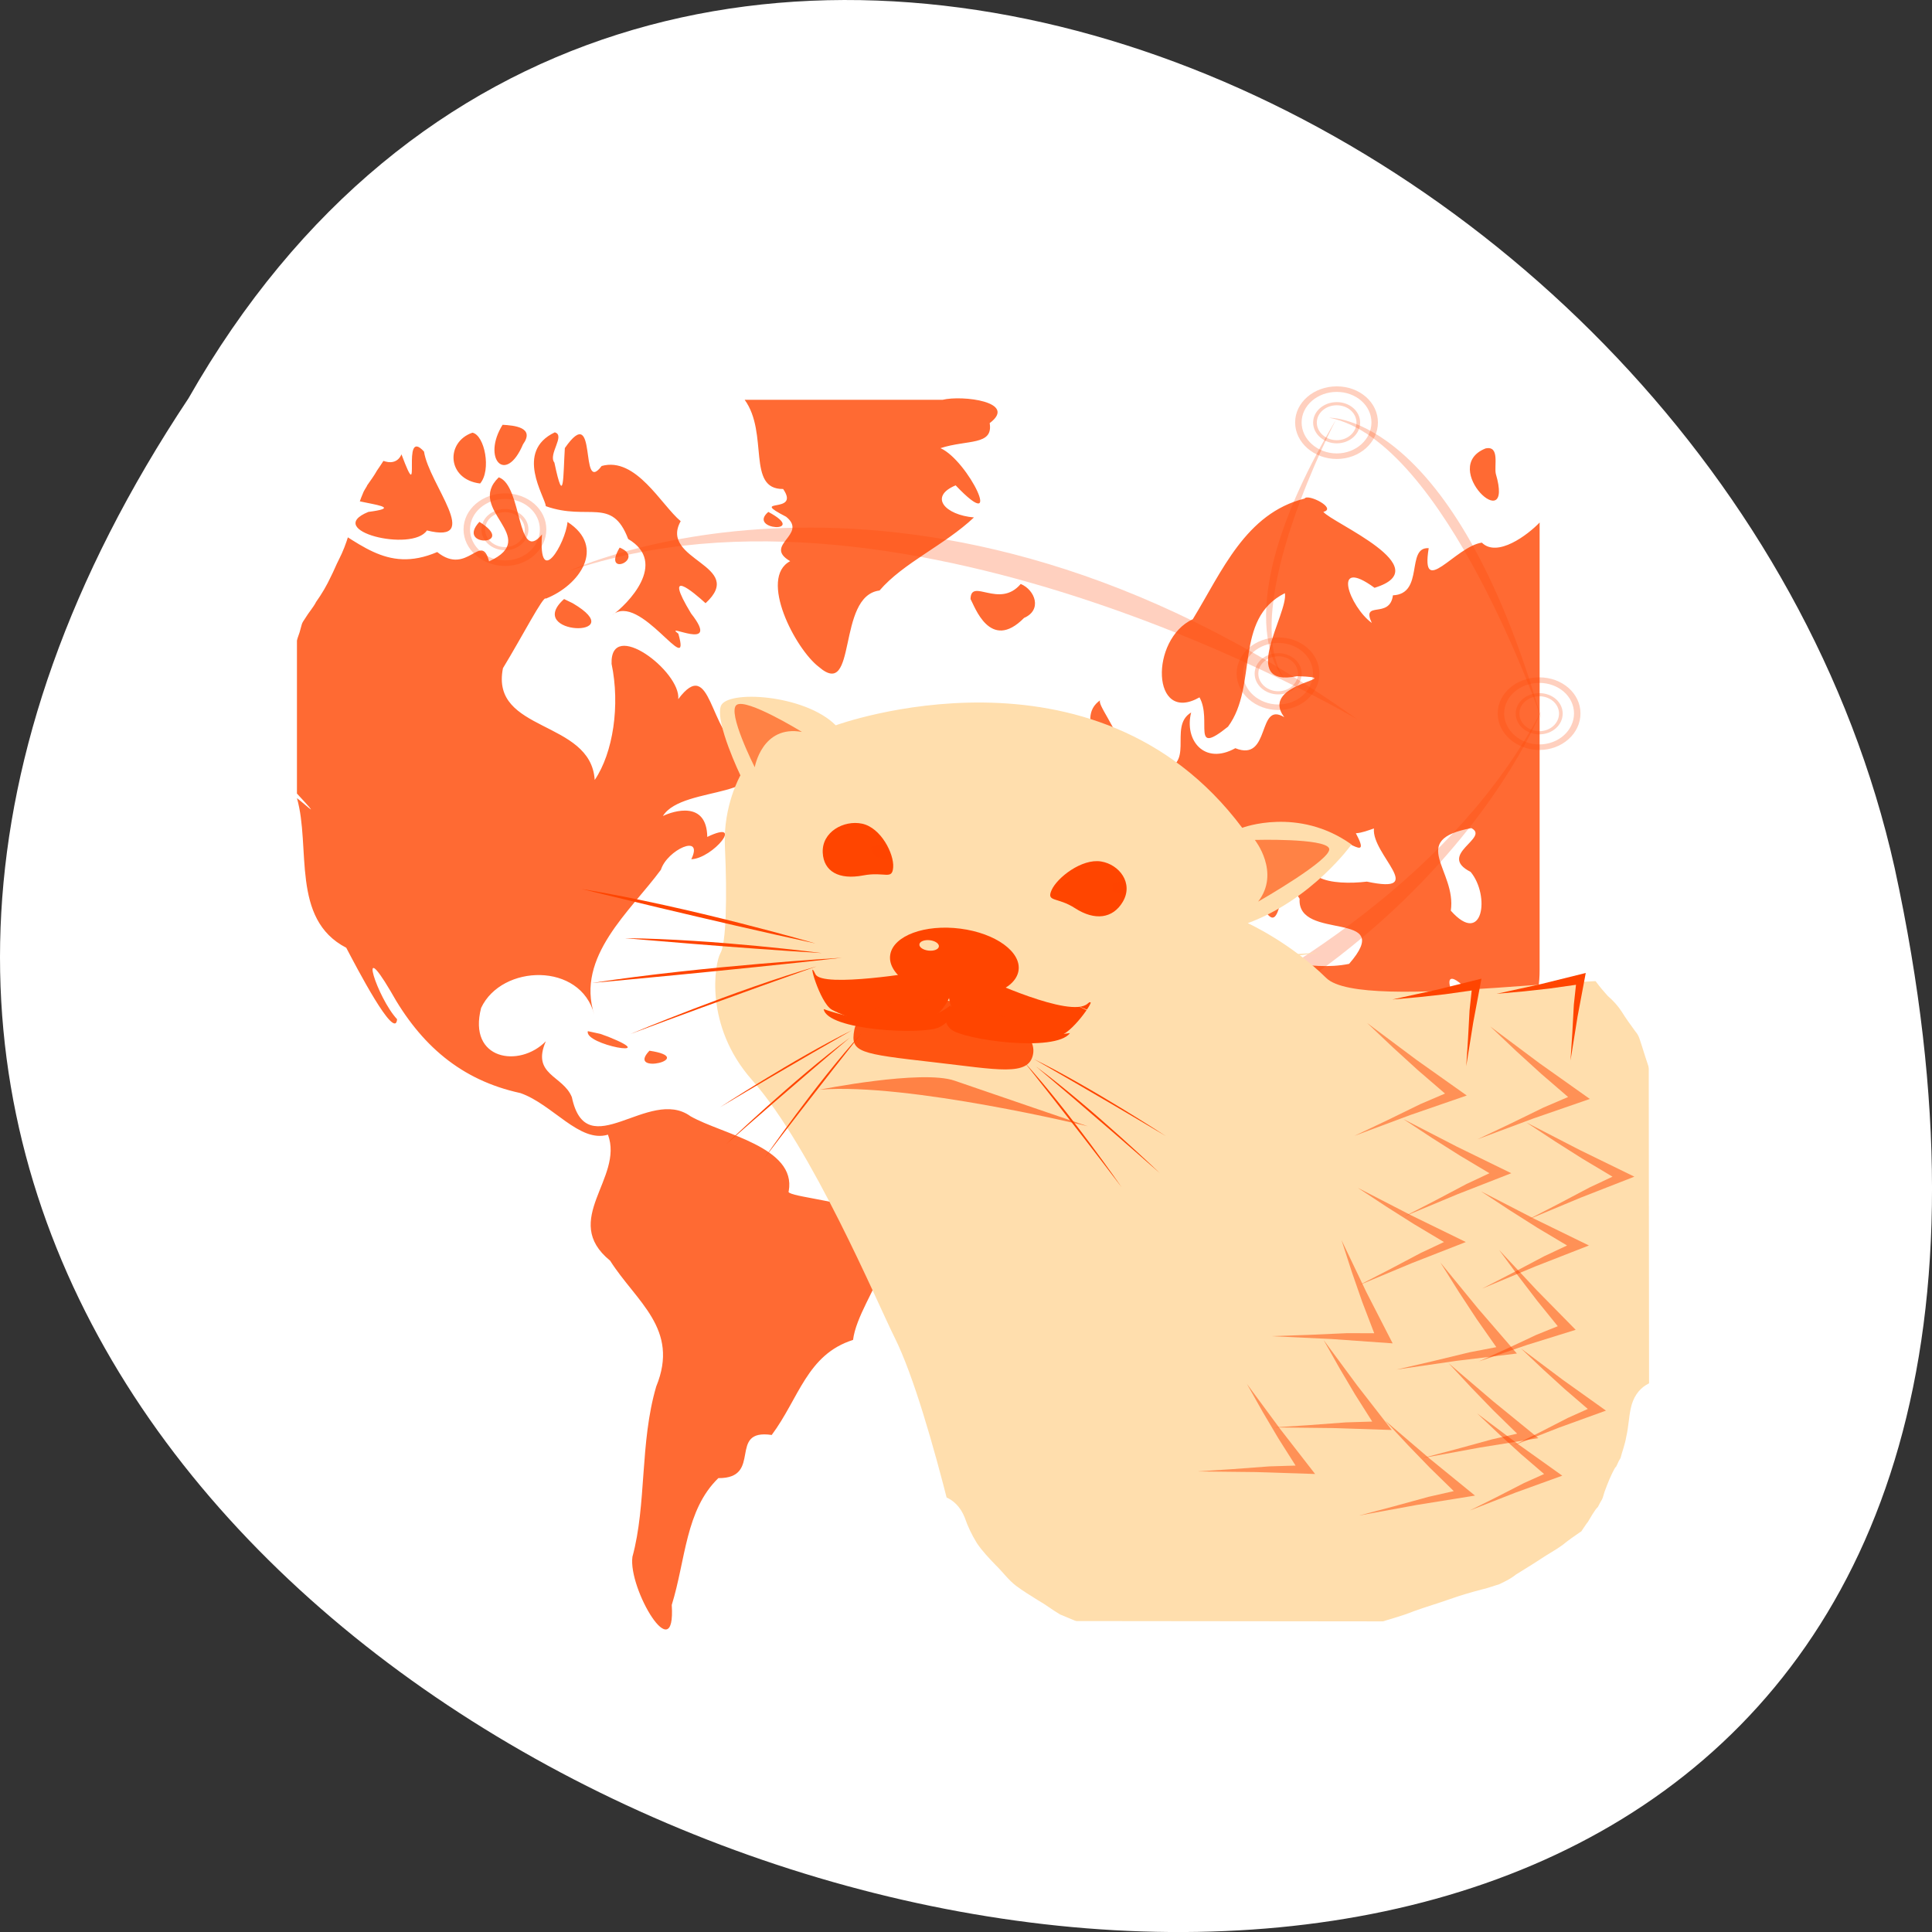 <svg xmlns="http://www.w3.org/2000/svg" xmlns:xlink="http://www.w3.org/1999/xlink" viewBox="0 0 256 256"><rect x="0" y="0" width="256" height="256" fill="#333333" stroke="none"/><defs><path id="0" d="m 68.906 38.17 l 1.928 2.128 l 1.834 1.948 l 2 2.01 l -1.807 0.901 l -2.478 1.41 l -2.416 1.336 l 4.128 -1.795 l 4.18 -1.684 l -3.718 -3.074 z" style="opacity:0.5;color:#fff"/><path id="1" d="m 68.22 52.38 l 2.141 1.643 l 2.028 1.497 l 2.202 1.533 l -1.702 0.932 l -2.316 1.427 l -2.263 1.358 l 3.916 -1.904 l 3.98 -1.814 l -4.02 -2.289 z" style="opacity:0.5;color:#fff"/><path id="2" d="m 69.02 29.985 c -1.544 0 -2.813 1.08 -2.813 2.438 0 1.357 1.269 2.469 2.813 2.469 1.544 0 2.781 -1.111 2.781 -2.469 0 -1.357 -1.237 -2.438 -2.781 -2.438 z m 0 0.375 c 1.302 0 2.344 0.918 2.344 2.063 0 1.145 -1.042 2.094 -2.344 2.094 -1.302 0 -2.375 -0.949 -2.375 -2.094 0 -1.145 1.073 -2.063 2.375 -2.063 z" style="opacity:0.25;color:#fff"/><path id="3" d="m 71.58 46.45 l 2.141 1.643 l 2.028 1.497 l 2.202 1.533 l -1.702 0.932 l -2.316 1.427 l -2.263 1.358 l 3.916 -1.904 l 3.98 -1.814 l -4.02 -2.289 z" style="opacity:0.5;color:#fff"/><filter style="color-interpolation-filters:sRGB"><feGaussianBlur stdDeviation="1.71"/></filter></defs><g transform="translate(0 -796.36)"><path d="m 24.975 849.14 c -127.95 192.46 280.09 311 226.07 62.2 -23.02 -102.82 -167.39 -165.22 -226.07 -62.2 z" style="fill:#fff;color:#000"/><g transform="matrix(1.961 0 0 1.961 34.03 822.02)" style="fill:#ff4500"><path d="m 32.962 13.926 c 1.65 2.271 0.113 6.06 2.601 6.03 1.212 1.756 -2.415 0.524 0.204 1.877 1.506 1.216 -1.593 1.91 0.272 3 -2.15 1.137 0.348 5.946 1.945 7.15 2.628 2.267 1.162 -4.801 4.094 -5.168 1.593 -1.864 4.392 -3.061 6.379 -4.937 -1.942 -0.162 -3.076 -1.401 -1.237 -2.168 3.385 3.556 0.849 -1.684 -1.025 -2.513 1.813 -0.591 3.577 -0.158 3.325 -1.692 1.916 -1.437 -1.842 -1.901 -3.184 -1.576 -4.458 0 -8.917 0 -13.375 0 z m -27.802 1.483 c -2.45 0.715 -2.621 6.716 -0.158 3.384 0.604 -1.368 3.397 -3.02 0.158 -3.384 z m 11.446 0.209 c -1.412 2.27 0.205 4.089 1.38 1.321 0.832 -1.156 -0.618 -1.279 -1.38 -1.321 z m 3.529 0.51 c -2.729 1.296 -0.673 4.319 -0.605 4.991 2.875 1.019 4.473 -0.666 5.561 2.215 2.735 1.616 -0.054 4.423 -1.081 5.154 1.849 -1.651 5.404 4.488 4.472 1.245 -1.112 -0.832 2.985 1.337 0.86 -1.367 -1.956 -3.23 0.155 -1.446 0.98 -0.692 2.805 -2.578 -3.174 -2.889 -1.681 -5.542 -1.308 -1.086 -3.02 -4.374 -5.339 -3.731 -1.55 2.055 -0.214 -4.477 -2.489 -1.209 -0.118 1.827 -0.043 4.146 -0.706 0.98 -0.444 -0.554 0.764 -1.842 0.027 -2.043 z m -5.565 0.023 c -1.832 0.626 -1.733 3.162 0.519 3.434 0.771 -0.901 0.306 -3.264 -0.519 -3.434 z m -7.148 0.811 c -2.379 0.578 -1.408 2.544 -0.68 3.098 -2.945 0.756 4.496 0.966 0.793 1.445 -3.081 1.261 2.967 2.747 3.959 1.252 3.804 0.954 0.137 -3.121 -0.197 -5.33 -1.613 -1.774 -0.064 4.09 -1.522 0.189 -0.509 1.158 -2.127 0.171 -2.353 -0.653 z m 75.6 0.255 c -3.192 1.281 1.984 6.113 0.698 1.717 -0.128 -0.531 0.288 -1.933 -0.698 -1.717 z m -66.67 1.947 c -2.294 2.21 2.916 4.04 -0.659 5.683 -0.536 -2.052 -1.458 1.027 -3.503 -0.631 -3.516 1.5 -5.314 -0.782 -8.258 -2.346 -1.768 -0.226 -1.104 1.722 -1.221 3.545 0 5.04 0 10.08 0 15.12 1.733 1.869 0.676 0.825 0 0.309 0.951 3.321 -0.42 8.176 3.331 10.11 0.638 1.212 3.313 6.376 3.436 4.831 -1.341 -1.44 -2.717 -5.755 -0.448 -1.909 2.033 3.656 4.775 6.03 8.78 6.898 2.19 0.764 3.991 3.388 5.917 2.811 1.089 2.942 -3.227 5.768 0.145 8.513 1.761 2.778 4.716 4.601 3.116 8.501 -1.119 3.81 -0.64 7.96 -1.608 11.51 -0.3 2.16 2.938 7.644 2.657 3.253 0.946 -3.051 0.921 -6.409 3.148 -8.57 3.047 0.025 0.582 -3.358 3.607 -2.916 1.846 -2.479 2.38 -5.437 5.495 -6.422 0.372 -3.01 5.179 -7.619 0.213 -8.791 -1.35 -0.682 -4.825 -0.927 -4.559 -1.263 0.538 -2.986 -4.493 -3.837 -6.634 -5.058 -2.811 -2.045 -7.03 3.397 -8.02 -1.292 -0.591 -1.475 -2.751 -1.499 -1.758 -3.776 -1.789 1.824 -5.289 1.27 -4.373 -2.253 1.392 -2.967 6.736 -3.107 7.646 0.461 -1.264 -3.935 2.444 -6.999 4.503 -9.799 0.419 -1.338 2.91 -2.488 2.053 -0.709 1.46 -0.054 3.673 -2.755 1.079 -1.508 -0.037 -2.463 -2.273 -1.762 -2.998 -1.413 1.344 -2.186 8.245 -0.991 5.355 -4.564 -2.239 -0.93 -2.053 -6.357 -4.318 -3.333 0.191 -1.863 -4.61 -5.509 -4.505 -2.385 0.586 2.795 0.107 6.01 -1.14 7.847 -0.26 -4.096 -7.08 -3.191 -6.199 -7.555 1.269 -2.08 2.753 -4.957 2.894 -4.698 2.275 -0.89 4.105 -3.48 1.468 -5.182 -0.141 1.484 -1.983 4.545 -1.724 0.843 -1.706 2.073 -1.316 -3.298 -2.914 -3.855 z m 54.45 1.437 c -3.996 1 -5.58 4.914 -7.557 8.153 -2.914 1.346 -2.803 7.129 0.452 5.282 0.871 1.56 -0.61 4.02 1.928 1.979 2.047 -2.776 0.358 -7.267 3.841 -9.02 0.254 1.361 -3.213 6.444 0.837 5.609 3.662 0.142 -2.662 0.374 -0.881 2.771 -1.85 -1.125 -0.889 3.073 -3.304 2.096 -2.092 1.166 -3.464 -0.542 -2.985 -2.413 -1.646 0.984 0.518 3.761 -2.34 3.927 -0.64 2.329 -5.903 1.978 -2.91 4.35 1.329 3.53 -4.952 0.221 -3.169 4.457 1.525 4.189 4.722 -1.388 6.02 -2.465 2.502 -1.99 6.211 3.392 3.959 3.592 2.525 -0.347 2.01 -2.809 -0.017 -3.761 -1.093 -2.905 3.459 1.424 3.207 2.881 1.606 3.082 0.945 -3.156 2.579 -0.394 -0.191 2.913 6.574 0.685 3.344 4.398 -2.777 0.573 -5.51 -0.734 -7.901 0.103 -2.225 -0.02 -2.113 -2.457 -2.924 -3.067 -2.83 0.236 -6.328 0.209 -8.223 2.553 -2.049 2.881 -5 6.909 -2.771 10.588 2.235 5.452 7.777 0.283 10.963 3.503 0.947 1.343 -0.821 2.938 1.297 4.393 0.797 3.098 -0.904 6.04 1.052 9 1.012 2.785 1.64 6.953 5.406 4.408 3.986 -2.458 2.924 -6.99 6.213 -9.5 -2.602 -5.162 3.184 -7.425 4.627 -11.615 -3.154 0.473 -5.964 -2.75 -6.726 -5.994 -1.325 -1.576 -0.984 -3.899 0.496 -0.939 2.034 2.02 2.078 8.02 5.841 4.931 1.72 -0.738 6.419 -3.551 2.675 -4.831 -2.413 1.791 -5.075 -5.352 -1.532 -1.209 2.576 1.12 4.38 1.788 4.38 -1.926 0 -10.01 0 -20.15 0 -30.22 -0.802 0.84 -2.864 2.393 -3.904 1.361 -1.79 0.256 -4.154 3.826 -3.591 0.375 -1.556 -0.106 -0.279 3.095 -2.417 3.184 -0.215 1.645 -2.16 0.305 -1.429 1.867 -1.501 -1.091 -2.771 -4.536 0.186 -2.374 4.391 -1.35 -2.896 -4.396 -3.458 -5.132 0.945 -0.232 -1.029 -1.242 -1.267 -0.904 z m -36.24 0.904 c -1.462 1.248 2.779 1.483 0 0 z m -19.522 0.672 c -1.635 1.752 2.603 1.611 0 0 z m 9.478 1.738 c -1.238 2.078 1.829 0.767 0 0 z m 27.1 2.457 c -1.449 1.71 -3.362 -0.45 -3.393 1.02 0.263 0.444 1.315 3.614 3.619 1.275 1.237 -0.535 0.75 -1.882 -0.226 -2.294 z m -30.856 1.02 c -2.749 2.46 4.668 2.687 0.582 0.282 l -0.582 -0.282 z m 36.26 6.814 c -1.979 1.323 0.949 4.132 -0.043 5.451 -1.24 2.215 4.608 -0.156 1.485 -1.923 -0.223 -1.518 -1.83 -3.37 -1.442 -3.528 z m -1.335 2.665 c -2.757 0.799 -0.626 4.924 0.351 1.039 0.055 -0.225 0.129 -1.046 -0.351 -1.039 z m -22.08 2.99 c -2.565 1.793 -0.398 3.582 1.482 2.776 -0.386 -1.082 -1.464 -1.763 -1.482 -2.776 z m 48.46 3.01 c 1.28 0.662 -2.346 1.793 -0.05 2.958 1.336 1.61 0.832 5.067 -1.339 2.62 0.403 -2.731 -2.944 -4.771 1.389 -5.579 z m -6.583 0.023 c -0.174 1.755 3.694 4.483 -0.475 3.592 -2.205 0.265 -5.507 -0.069 -2.729 -2.885 0.878 -0.54 3.182 1.863 1.983 -0.383 0.425 -0.028 0.821 -0.192 1.222 -0.324 z m -12.736 3.801 c -1.608 1.062 1.112 1.876 0 0 z m -40.38 9.896 c -0.271 0.927 5.086 1.866 1.389 0.381 l -0.551 -0.199 l -0.838 -0.182 z m 4.162 1.321 c -1.625 1.691 3.348 0.505 0 0 z m 54.34 15.505 c -3.531 0.093 -3.061 9.427 -0.6 3.904 0.233 -1.199 1.169 -2.78 0.6 -3.904 z" style="opacity:0.8"/><path d="m 35.594 42.874 c 0 0 9.62 33.877 32.07 44.09 0 0 -25.1 -8.18 -32.07 -44.09 z" style="opacity:0.25"/><path d="m 41.06 64.2 c 0 0 34.33 -7.66 45.709 -29.2 0 0 -9.483 24.25 -45.709 29.2 z" style="opacity:0.25"/><g transform="matrix(0.914 0 0 0.784 12.04 26.11)"><path d="m 39.957 89.71 c 0 0 -3.193 -17.917 -5.975 -24.419 c -1.33 -3.108 -6.078 -16.303 -10.551 -22.21 -3.557 -4.698 -2.746 -10.1 -2.331 -10.921 c 0.415 -0.822 0.511 -4.758 0.331 -9.222 -0.141 -3.496 1.147 -6.106 1.147 -6.106 0 0 -1.865 -4.52 -1.451 -5.958 0.415 -1.438 6.218 -1.027 8.498 1.644 0 0 19.13 -8.176 30.05 8.835 0 0 4.145 -1.849 8.08 1.438 0 0 -2.902 4.726 -7.669 6.78 0 0 3.109 1.644 5.803 4.726 2.694 3.082 22.799 -1.027 23.835 0.616 l 0.045 54.858 z" style="fill:#ffdead"/><g style="color:#fff"><path d="m 33.872 24.752 c -0.073 1.142 -0.611 0.347 -2.228 0.706 -1.786 0.397 -2.91 -0.347 -2.98 -1.958 -0.078 -1.807 1.572 -2.832 2.905 -2.505 1.405 0.345 2.375 2.615 2.303 3.756 z"/><path d="m 32.977 22.819 c 0.405 -0.033 0.481 0.508 0.524 0.647 l 0.173 0.56 c 0.043 0.139 -0.318 -0.028 -0.674 -0.081 -0.214 -0.032 -0.533 -0.111 -0.533 -0.111 l -0.233 -0.871 c 0 0 0.395 -0.115 0.744 -0.143 z" style="opacity:0.85"/><path d="m 45.585 26.715 c -0.408 1.069 0.412 0.569 1.734 1.567 1.461 1.102 2.792 0.892 3.524 -0.545 0.821 -1.611 -0.255 -3.229 -1.604 -3.484 -1.421 -0.269 -3.246 1.393 -3.654 2.462 z"/><path d="m 50.691 25.985 c 0.312 -0.014 0.244 0.445 0.244 0.564 v 0.478 c 0 0.119 -0.232 -0.034 -0.488 -0.091 -0.154 -0.034 -0.375 -0.112 -0.375 -0.112 l 0.026 -0.744 c 0 0 0.324 -0.084 0.593 -0.096 z" style="opacity:0.85"/></g><path d="m 35.993 33.732 c 0 0 -7.369 1.459 -7.869 0.235 -0.673 -1.648 0.31 2.472 1.213 3.06 0.903 0.589 5.978 3.06 8.123 0 2.145 -3.06 -1.468 -3.296 -1.468 -3.296 z"/><path d="m 40.514 34.28 c 0 0 6.466 3.538 7.725 2.232 0.917 -0.951 -0.966 2.375 -1.986 2.727 -1.019 0.351 -6.629 1.372 -7.965 -2.119 -1.336 -3.49 2.225 -2.84 2.225 -2.84 z"/><g style="color:#fff"><path d="m 43.859 34.33 c 0 1.64 -2.145 2.969 -4.791 2.969 -2.646 0 -4.791 -1.329 -4.791 -2.969 0 -1.64 2.145 -2.969 4.791 -2.969 2.646 0 4.791 1.329 4.791 2.969 z" transform="matrix(0.989 0.148 -0.148 0.989 4.838 -6.756)"/><path transform="matrix(0.15 0.022 -0.022 0.15 31.426 25.479)" d="m 43.859 34.33 c 0 1.64 -2.145 2.969 -4.791 2.969 -2.646 0 -4.791 -1.329 -4.791 -2.969 0 -1.64 2.145 -2.969 4.791 -2.969 2.646 0 4.791 1.329 4.791 2.969 z" style="fill:#ffdead"/><path d="m 44.38 40.563 c 0 1.968 -2.376 1.715 -7.113 1.835 c -5.614 0.142 -6.262 0.133 -6.262 -1.835 0 -1.968 2.994 -3.563 6.688 -3.563 c 3.693 0 6.688 1.595 6.688 3.563 z" transform="matrix(0.988 0.157 -0.157 0.988 6.734 -6.179)" style="opacity:0.9"/></g><g transform="matrix(0.988 0.109 -0.152 0.653 5.829 9.241)"><path d="m 38.15 35.614 c 0 0 0.675 1.754 -0.405 2.969 -1.08 1.215 -8.097 1.754 -8.772 -0.945 0 0 6.748 2.969 9.177 -2.024 z"/><path d="m 38.24 35.707 c 0 0 -0.675 1.754 0.405 2.969 1.08 1.215 8.097 1.754 8.772 -0.945 0 0 -6.748 2.969 -9.177 -2.024 z"/></g><path d="m 28.452 43.919 c 0 0 7.535 -1.754 9.961 -0.772 2.426 0.982 9.847 3.927 9.847 3.927 0 0 -13.263 -3.764 -19.808 -3.155 z" style="opacity:0.6"/><use xlink:href="#0"/><path d="m 71.58 46.45 l 2.141 1.643 l 2.028 1.497 l 2.202 1.533 l -1.702 0.932 l -2.316 1.427 l -2.263 1.358 l 3.916 -1.904 l 3.98 -1.814 l -4.02 -2.289 z" style="opacity:0.5;color:#fff"/><use xlink:href="#1"/><g transform="matrix(0.894 0.449 -0.449 0.894 22.553 -8.177)"><use xlink:href="#0"/><use xlink:href="#3"/><use xlink:href="#1"/></g><g transform="translate(9.1 0.297)"><use xlink:href="#0"/><use xlink:href="#3"/><use xlink:href="#1"/></g><g transform="matrix(0.971 0.24 -0.24 0.971 16.58 5.219)"><use xlink:href="#0"/><use xlink:href="#3"/><use xlink:href="#1"/></g><g style="color:#fff"><path d="m 70.77 36.15 l 2.02 -0.211 l 1.875 -0.241 l 1.976 -0.326 l -0.159 1.715 l -0.113 2.445 l -0.133 2.363 l 0.52 -3.781 l 0.606 -3.759 l -3.279 0.947 z"/><path d="m 78.48 35.659 l 2.02 -0.211 l 1.875 -0.241 l 1.976 -0.326 l -0.159 1.715 l -0.113 2.445 l -0.133 2.363 l 0.52 -3.781 l 0.606 -3.759 l -3.279 0.947 z"/></g><g transform="matrix(0.831 0.089 -0.074 0.996 24.23 13.583)"><use xlink:href="#0"/><use xlink:href="#3"/><use xlink:href="#1"/></g><path d="m 27.13 13.09 c 0 0 -4.119 -2.955 -4.835 -2.328 -0.716 0.627 1.343 5.372 1.343 5.372 0 0 0.537 -3.671 3.492 -3.044 z" style="opacity:0.6"/><path d="m 60.852 27.714 c 0 0 5.564 -3.695 5.245 -4.591 -0.319 -0.897 -5.49 -0.727 -5.49 -0.727 0 0 1.914 2.801 0.245 5.318 z" style="opacity:0.6"/><path d="m 30.08 32.553 c 0 0 -10.117 0.679 -18.474 2.173 0 0 10.493 -1.11 18.474 -2.173 z" id="4"/><path d="m 28.6 32.15 c 0 0 -7.886 -1.206 -14.563 -1.287 0 0 8.25 0.853 14.563 1.287 z" id="5"/><path d="m 28.22 33.29 c 0 0 -6.372 2.603 -13.803 5.848 0 0 7.807 -3.824 13.803 -5.848 z" id="6"/><g><path d="m 30.832 38.794 c 0 0 -4.522 2.993 -9.763 6.644 0 0 5.438 -4.149 9.763 -6.644 z"/><path d="m 30.665 39.441 c 0 0 -4.258 4.168 -9.154 9.194 0 0 5.01 -5.605 9.154 -9.194 z" id="9"/><path d="m 31.541 39.05 c 0 0 -3.37 4.914 -7.199 10.793 0 0 3.825 -6.468 7.199 -10.793 z" id="A"/></g><path d="m 28.13 31.32 c 0 0 -9.253 -3.152 -17.294 -4.697 0 0 9.77 2.809 17.294 4.697 z" id="7"/><g transform="matrix(-0.993 -0.12 -0.12 0.993 79.4 6.961)" style="fill:#ffdead"><use xlink:href="#4"/><use xlink:href="#5"/><use xlink:href="#6"/><use xlink:href="#7"/></g><g transform="matrix(-1 0 0 1 75.1 2.485)"><path d="m 30.832 38.794 c 0 0 -4.522 2.993 -9.763 6.644 0 0 5.438 -4.149 9.763 -6.644 z"/><use xlink:href="#9"/><use xlink:href="#A"/></g></g><path d="m 74.37 35.529 c 0 0 -30.27 -17.928 -53.3 -10.02 0 0 23.519 -11.181 53.3 10.02 z" style="opacity:0.25"/><g style="color:#fff"><path d="m 16.781 20.25 c -1.544 0 -2.813 1.08 -2.813 2.438 0 1.357 1.269 2.469 2.813 2.469 1.544 0 2.781 -1.111 2.781 -2.469 0 -1.357 -1.237 -2.438 -2.781 -2.438 z m 0 0.375 c 1.302 0 2.344 0.918 2.344 2.063 0 1.145 -1.042 2.094 -2.344 2.094 -1.302 0 -2.375 -0.949 -2.375 -2.094 0 -1.145 1.073 -2.063 2.375 -2.063 z" style="opacity:0.25"/><path d="m 16.774 21.31 c -0.877 0 -1.597 0.613 -1.597 1.384 0 0.771 0.72 1.402 1.597 1.402 0.877 0 1.579 -0.631 1.579 -1.402 0 -0.771 -0.703 -1.384 -1.579 -1.384 z m 0 0.213 c 0.739 0 1.331 0.521 1.331 1.171 0 0.65 -0.592 1.189 -1.331 1.189 -0.739 0 -1.348 -0.539 -1.348 -1.189 0 -0.65 0.609 -1.171 1.348 -1.171 z" style="opacity:0.25"/></g><g><use xlink:href="#2"/><path d="m 69.02 31.05 c -0.877 0 -1.597 0.613 -1.597 1.384 0 0.771 0.72 1.402 1.597 1.402 0.877 0 1.579 -0.631 1.579 -1.402 0 -0.771 -0.703 -1.384 -1.579 -1.384 z m 0 0.213 c 0.739 0 1.331 0.521 1.331 1.171 0 0.65 -0.592 1.189 -1.331 1.189 -0.739 0 -1.348 -0.539 -1.348 -1.189 0 -0.65 0.609 -1.171 1.348 -1.171 z" style="opacity:0.25;color:#fff"/></g><g transform="translate(17.639 2.699)"><use xlink:href="#2"/><path d="m 69.02 31.05 c -0.877 0 -1.597 0.613 -1.597 1.384 0 0.771 0.72 1.402 1.597 1.402 0.877 0 1.579 -0.631 1.579 -1.402 0 -0.771 -0.703 -1.384 -1.579 -1.384 z m 0 0.213 c 0.739 0 1.331 0.521 1.331 1.171 0 0.65 -0.592 1.189 -1.331 1.189 -0.739 0 -1.348 -0.539 -1.348 -1.189 0 -0.65 0.609 -1.171 1.348 -1.171 z" id="8" style="opacity:0.25;color:#fff"/></g><path d="m 86.8 35.483 c 0 0 -6.509 -18.831 -14.336 -20.341 0 0 8.405 -0.31 14.336 20.341 z" style="opacity:0.25"/><g transform="translate(3.952 -16.964)"><use xlink:href="#2"/><use xlink:href="#8"/></g><path d="m 72.913 15.286 c 0 0 -6.637 12.666 -3.504 17.462 0 0 -4.381 -4.197 3.504 -17.462 z" style="opacity:0.25"/></g><g transform="translate(0 796.36)" style="fill:#fff;fill-rule:evenodd"><path d="m 226.81 209.15 c 0.006 0.424 -0.686 0.801 -0.735 1.297 -0.476 1.081 -1.072 2.102 -1.668 3.117 -0.708 1.105 -1.165 1.822 -2.057 2.839 -0.786 0.889 -1.835 1.468 -2.823 2.1 -0.969 0.605 -2.027 1.055 -2.98 1.682 -0.982 0.569 -1.945 1.179 -2.87 1.837 -1.267 0.864 -2.545 1.687 -3.895 2.415 -1.423 0.719 -2.849 1.41 -4.357 1.932 -0.695 0.27 -1.444 0.304 -2.147 0.537 -5.958 1.662 -8.308 -6.764 -2.35 -8.426 c 0.576 -0.152 1.144 -0.292 1.727 -0.409 1.047 -0.319 1.983 -0.891 2.979 -1.336 1.045 -0.563 2.032 -1.197 3.01 -1.869 1.093 -0.762 2.213 -1.492 3.365 -2.161 0.929 -0.549 1.873 -1.072 2.823 -1.585 1.023 -0.647 0.818 -0.336 1.316 -0.89 -0.798 1.178 0.801 -1.209 0.826 -1.283 0.424 -0.773 0.658 -1.078 0.994 -1.794 0.665 -1.527 1.553 -2.936 2.654 -4.19 4.374 -4.374 10.559 1.812 6.185 6.185 z"/><path d="m 218.07 124.28 c -0.012 -0.04 -0.06 -0.155 -0.035 -0.121 0.454 0.622 0.79 1.288 1.369 1.813 1.064 0.896 1.9 2.01 2.697 3.136 0.512 0.837 1.072 1.623 1.653 2.398 0.981 1.165 1.496 2.598 1.999 4.01 0.364 1.173 0.744 2.341 1.137 3.505 0.366 1.337 0.773 2.663 1.062 4.02 0.237 1.207 0.3 2.437 0.341 3.663 0.196 6.182 -8.546 6.46 -8.743 0.278 c -0.022 -0.725 -0.044 -1.453 -0.164 -2.171 -0.197 -1.013 -0.544 -1.988 -0.783 -2.991 -0.381 -1.128 -0.747 -2.261 -1.1 -3.398 -0.216 -0.625 -0.33 -1.213 -0.775 -1.707 -0.629 -0.868 -1.266 -1.726 -1.826 -2.64 -0.521 -0.81 -1.14 -1.478 -1.873 -2.116 -1.055 -1.161 -2.01 -2.403 -2.782 -3.77 -2.766 -5.532 5.058 -9.444 7.824 -3.912 z"/><path d="m 128.57 207.09 c 0.004 -0.029 0 -0.114 0.012 -0.087 0.392 0.895 0.568 1.88 0.902 2.798 -0.175 -0.508 1.028 1.942 0.749 1.278 -1.025 -1.091 1.38 0.702 1.469 0.767 0.775 0.566 1.469 1.465 2.226 1.955 0.88 0.553 1.633 1.274 2.458 1.896 -0.035 -0.037 -0.149 -0.137 -0.106 -0.11 0.772 0.488 1.054 0.623 1.91 1.117 1.076 0.642 2.237 1.122 3.418 1.54 2.28 0.864 4.627 1.519 6.925 2.333 1.514 0.625 3.101 0.947 4.719 1.14 6.137 0.773 5.04 9.451 -1.093 8.679 c -2.24 -0.292 -4.451 -0.735 -6.557 -1.578 -2.317 -0.827 -4.692 -1.475 -6.99 -2.356 -1.675 -0.621 -3.332 -1.304 -4.869 -2.225 -0.955 -0.604 -2.01 -1.038 -2.893 -1.766 -0.575 -0.48 -1.086 -0.939 -1.787 -1.399 -0.951 -0.678 -1.841 -1.433 -2.662 -2.266 -1.084 -0.724 -2.308 -1.397 -3.154 -2.46 -0.781 -1.121 -1.428 -2.312 -1.987 -3.559 -0.476 -1.311 -0.833 -2.657 -1.269 -3.982 -1.213 -6.07 7.364 -7.781 8.577 -1.715 z"/><path d="m 225.95 201.09 c -0.647 0.87 -1.042 1.85 -1.501 2.821 -0.159 0.694 -0.562 1.318 -0.692 2.02 -0.393 1.015 -0.667 2.061 -1.056 3.077 -0.338 1.174 -1.364 1.961 -1.908 3 -0.855 1.257 -2.01 2.253 -3.2 3.184 -0.901 0.997 -2.085 1.7 -3.255 2.333 -0.902 0.429 -1.832 0.821 -2.778 1.147 -0.961 0.331 -0.538 0.11 -0.944 0.333 -1.184 0.537 -2.505 0.652 -3.703 1.14 -1.396 0.561 -2.887 0.802 -4.321 1.24 -1.755 0.608 -3.523 1.18 -5.249 1.868 -2.055 0.741 -4.099 1.51 -6.174 2.194 -0.845 0.319 -1.711 0.566 -2.551 0.897 -5.778 2.207 -8.9 -5.964 -3.122 -8.171 c 0.979 -0.367 1.967 -0.691 2.953 -1.039 1.912 -0.62 3.787 -1.346 5.682 -2.02 1.974 -0.773 3.982 -1.449 5.991 -2.123 1.263 -0.364 2.559 -0.613 3.793 -1.066 1.109 -0.389 2.242 -0.673 3.365 -1.01 0.96 -0.375 1.944 -0.687 2.895 -1.087 0.755 -0.408 1.427 -0.862 2.024 -1.526 0.468 -0.366 0.903 -0.7 1.273 -1.084 0.299 -0.442 0.653 -1.044 1.036 -1.437 0.053 -0.055 -0.146 0.268 -0.103 0.205 0.214 -0.317 0.281 -0.577 0.129 -0.116 0.235 -0.612 0.451 -1.51 0.751 -2.121 0.335 -1.232 0.812 -2.408 1.264 -3.599 0.499 -1.045 0.925 -2.157 1.612 -3.098 0.025 -0.034 -0.023 0.081 -0.035 0.121 2.766 -5.532 10.59 -1.62 7.824 3.912 z"/><path d="m 224.65 188.4 c -0.203 1.328 -0.342 2.654 -0.644 3.965 -0.134 1.042 -0.595 2 -0.809 3.02 -0.352 1.297 -1.027 2.464 -1.697 3.614 -0.226 0.495 -0.478 1.024 -0.64 1.589 -0.087 1.066 -0.952 1.883 -1.236 2.857 -0.557 0.947 -1.193 1.821 -1.748 2.765 -0.758 1.116 -1.423 2.12 -2.412 3.121 -0.202 0.483 -2.578 1.651 -2.725 2.03 -1.085 0.986 -2.434 1.583 -3.625 2.417 -1.145 0.798 -2.375 1.461 -3.535 2.232 -0.702 0.395 -1.304 0.915 -2.028 1.282 -1.406 0.712 -0.585 0.191 -1.024 0.473 -1.395 0.584 -2.84 1.052 -4.313 1.395 -1.043 0.292 -2.079 0.582 -3.098 0.95 -1.569 0.594 -3.206 0.994 -4.77 1.597 -1.684 0.69 -3.454 1.112 -5.173 1.698 -1.986 0.615 -3.935 1.334 -5.948 1.856 -2.312 0.529 -4.685 0.635 -7.05 0.697 -1.246 0.106 -2.53 -0.126 -3.755 0.12 -0.567 0.117 -1.141 0.197 -1.714 0.276 -6.13 0.825 -7.296 -7.844 -1.167 -8.669 c 0.465 -0.06 0.928 -0.131 1.387 -0.226 1.668 -0.273 3.34 -0.238 5.03 -0.245 1.713 -0.043 3.437 -0.093 5.122 -0.432 1.804 -0.438 3.525 -1.152 5.307 -1.667 1.639 -0.546 3.317 -0.954 4.919 -1.608 1.612 -0.585 3.259 -1.06 4.874 -1.635 1.353 -0.478 2.727 -0.879 4.114 -1.245 0.795 -0.164 1.543 -0.466 2.322 -0.686 0.761 -0.365 1.508 -0.704 2.244 -1.296 1.099 -0.693 2.214 -1.357 3.3 -2.076 0.942 -0.64 1.951 -1.166 2.867 -1.832 0.796 -0.65 1.638 -1.239 2.482 -1.813 -0.319 0.541 0.815 -1.228 0.88 -1.236 0.385 -0.63 0.94 -1.642 1.334 -1.996 0.65 -1.308 0.491 -0.64 0.889 -2.02 0.415 -1.13 0.851 -2.253 1.461 -3.299 -0.036 0.347 0.446 -0.911 0.556 -1 0.069 -0.058 -0.124 0.336 -0.085 0.256 0.164 -0.334 0.126 -0.528 0.156 -0.32 0.264 -1.039 0.626 -1.909 0.791 -2.949 0.291 -1.211 0.326 -2.462 0.583 -3.683 1.213 -6.07 9.79 -4.35 8.577 1.715 z"/><path d="m 127.83 201.08 c 0.401 1.179 0.948 2.312 1.6 3.372 0.718 1.074 1.617 2.01 2.508 2.938 0.922 0.884 1.67 1.962 2.696 2.737 0.921 0.692 1.913 1.29 2.888 1.904 1.023 0.574 1.931 1.303 2.942 1.892 0.941 0.391 1.881 0.79 2.824 1.18 1.141 0.578 2.352 0.986 3.545 1.44 1.252 0.45 2.524 0.844 3.78 1.283 1.476 0.523 2.996 0.896 4.486 1.374 2.104 0.634 4.275 0.99 6.456 1.223 2.905 0.248 5.823 0.281 8.738 0.306 2.573 0.012 5.147 0.005 7.72 0.001 1.752 -0.002 0.875 -0.001 2.63 -0.003 6.185 -0.006 6.193 8.741 0.008 8.747 c -1.753 0.002 -0.877 0.001 -2.626 0.003 -2.602 0.004 -5.204 0.012 -7.806 -0.001 -3.207 -0.027 -6.418 -0.069 -9.615 -0.357 -2.772 -0.309 -5.53 -0.771 -8.201 -1.596 -1.566 -0.514 -3.173 -0.893 -4.725 -1.455 -1.314 -0.487 -2.672 -0.854 -3.981 -1.357 -1.267 -0.492 -2.564 -0.917 -3.778 -1.533 -1.295 -0.543 -2.611 -1.051 -3.859 -1.695 -1.103 -0.643 -2.104 -1.413 -3.204 -2.051 -1.292 -0.816 -2.604 -1.615 -3.802 -2.566 -1.238 -1.055 -2.345 -2.231 -3.44 -3.431 -1.341 -1.405 -2.665 -2.84 -3.694 -4.497 -0.863 -1.468 -1.655 -2.995 -2.211 -4.608 -2.297 -5.743 5.824 -8.991 8.122 -3.249 z"/><path d="m 51.28 55.2 c -0.74 0.729 -1.651 1.31 -2.335 2.096 0.482 -0.41 -1.389 1.714 -0.909 1.267 -0.579 0.864 -1.105 1.649 -1.57 2.37 -0.564 0.814 -0.832 1.175 -1.275 1.941 -0.691 0.898 -1 1.53 -1.722 2.505 -0.237 0.478 -0.863 1.312 -1.298 1.939 0.021 -0.018 0.078 -0.078 0.064 -0.054 -0.464 0.772 -1 1.493 -1.478 2.256 -0.416 1.223 -0.928 2.56 -1.332 3.841 -0.661 1.781 -1.151 3.616 -1.741 5.419 -0.082 0.237 -0.163 0.475 -0.245 0.712 -2.01 5.849 -10.283 3 -8.272 -2.844 c 0.075 -0.217 0.149 -0.433 0.224 -0.65 0.615 -1.748 1.027 -3.57 1.702 -5.3 0.65 -2.02 1.321 -4.04 2.314 -5.92 0.562 -0.857 1.161 -1.684 1.667 -2.573 0.454 -0.622 0.949 -1.363 1.523 -2.238 -0.436 1.09 1.514 -2.747 1.124 -1.646 0.537 -0.865 1.067 -1.642 1.492 -2.28 0.514 -0.826 0.791 -1.189 1.234 -1.83 0.682 -1.099 1.476 -2.098 2.305 -3.093 0.75 -0.729 1.574 -1.476 2.341 -2.103 4.374 -4.374 10.559 1.812 6.185 6.185 z"/><path d="m 53.617 57.53 c -0.709 0.661 -1.267 1.441 -1.841 2.213 -0.695 0.802 -1.192 1.73 -1.813 2.59 -0.362 0.66 -0.896 1.381 -1.37 2.063 0.02 -0.017 0.075 -0.073 0.061 -0.051 -0.619 1.03 -0.368 0.576 -0.801 1.604 -0.253 0.713 -0.533 1.425 -0.749 2.153 -0.314 0.939 -0.601 1.89 -0.922 2.827 -0.339 1.103 -0.733 2.156 -1.263 3.186 -0.385 0.741 -0.681 1.522 -1.076 2.286 -0.546 1.179 -1.205 2.293 -1.956 3.352 -0.364 0.722 -0.978 1.397 -1.377 2.066 -0.65 0.968 -0.428 0.671 -0.813 1.966 -0.511 1.444 -0.969 2.907 -1.399 4.377 -0.622 2.856 -1.304 5.686 -1.721 8.581 -0.074 0.711 -0.148 1.421 -0.221 2.132 -0.649 6.151 -9.348 5.233 -8.699 -0.918 c 0.089 -0.828 0.177 -1.657 0.266 -2.485 0.493 -3.31 1.235 -6.563 1.997 -9.821 0.454 -1.492 0.903 -2.989 1.424 -4.458 0.403 -1.273 0.745 -2.633 1.57 -3.709 0.622 -1.027 1.359 -1.958 1.982 -2.986 0.441 -0.673 0.877 -1.436 1.226 -2.204 0.481 -0.811 0.68 -1.754 1.224 -2.552 -0.027 0.082 -0.119 0.325 -0.081 0.247 0.294 -0.614 0.401 -1.409 0.734 -2.143 0.212 -0.707 0.586 -1.678 0.792 -2.456 0.347 -1.033 0.669 -1.962 1.08 -3.01 0.43 -1.082 0.96 -2.108 1.614 -3.077 0.456 -0.629 0.958 -1.387 1.52 -2.267 0.564 -0.843 1.102 -1.772 1.786 -2.555 0.838 -1.082 1.643 -2.188 2.642 -3.135 4.374 -4.374 10.559 1.812 6.185 6.185 z"/></g></g></svg>